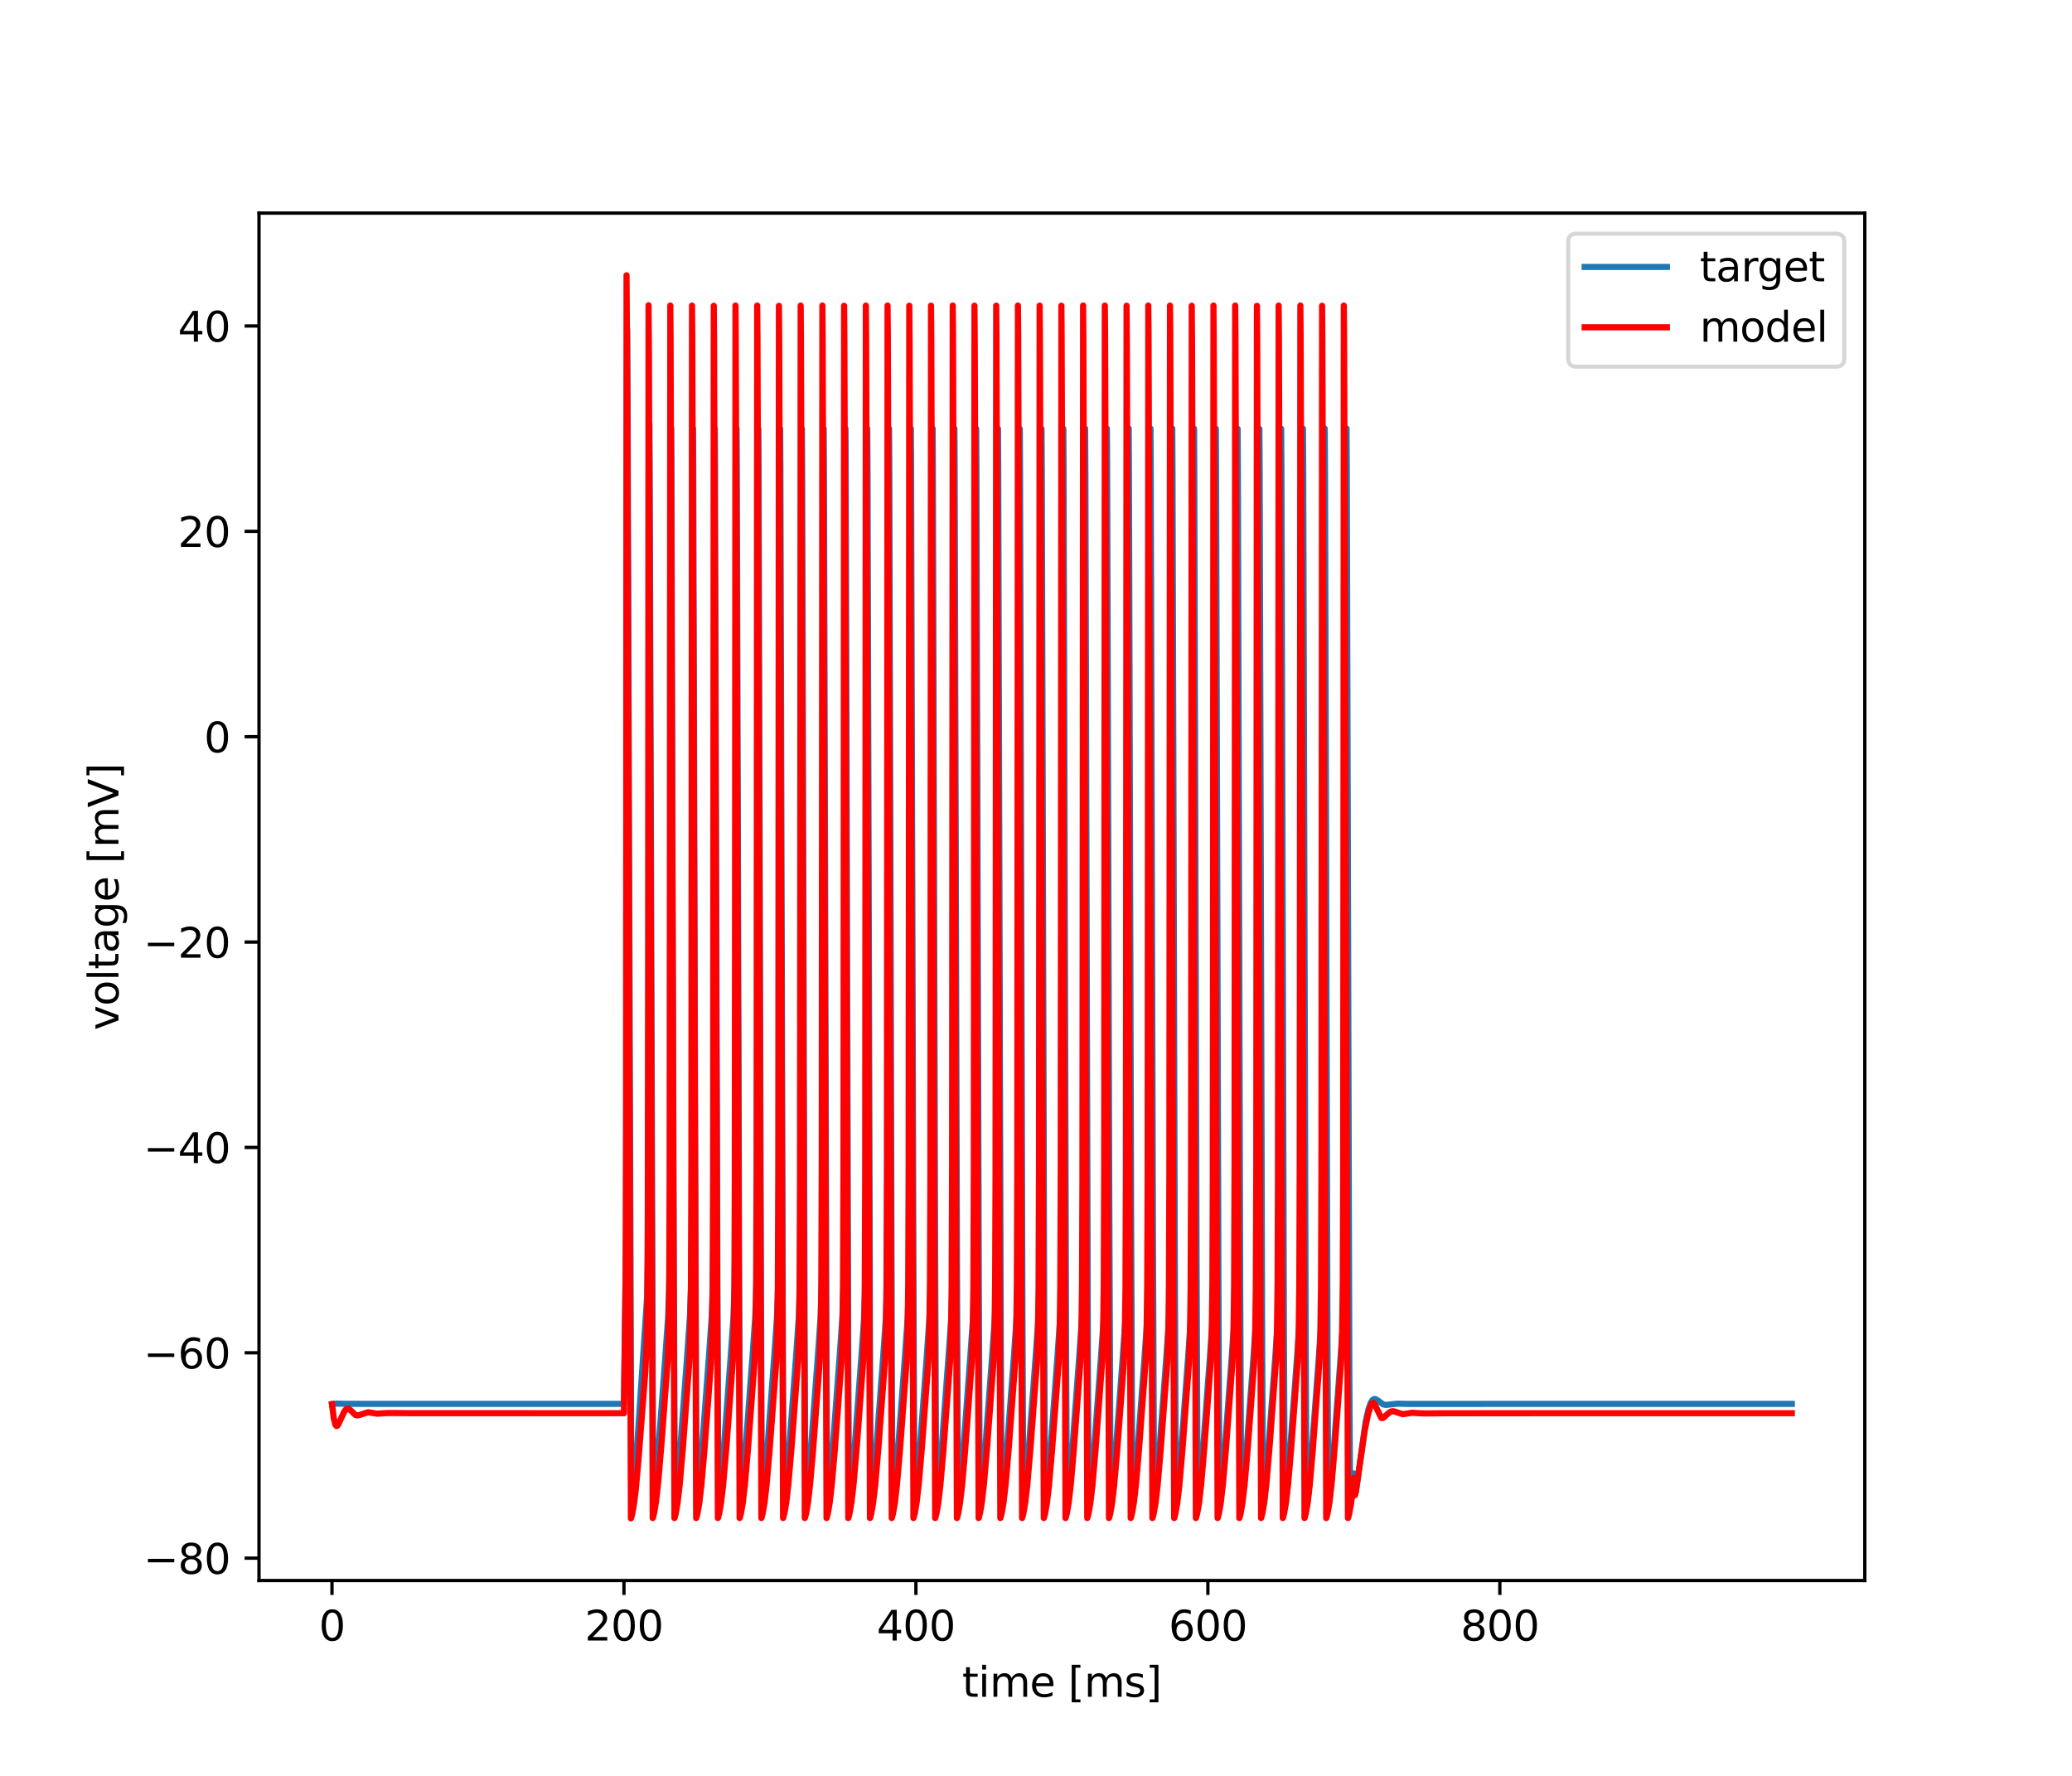 <?xml version="1.0" encoding="utf-8" standalone="no"?>
<!DOCTYPE svg PUBLIC "-//W3C//DTD SVG 1.1//EN"
  "http://www.w3.org/Graphics/SVG/1.1/DTD/svg11.dtd">
<svg xmlns:xlink="http://www.w3.org/1999/xlink" width="504pt" height="432pt" viewBox="0 0 504 432" xmlns="http://www.w3.org/2000/svg" version="1.1">
 <defs>
  <style type="text/css">*{stroke-linejoin: round; stroke-linecap: butt}</style>
 </defs>
 <g id="figure_1">
  <g id="patch_1">
   <path d="M 0 432 
L 504 432 
L 504 0 
L 0 0 
z
" style="fill: #ffffff"/>
  </g>
  <g id="axes_1">
   <g id="patch_2">
    <path d="M 63 384.48 
L 453.6 384.48 
L 453.6 51.84 
L 63 51.84 
z
" style="fill: #ffffff"/>
   </g>
   <g id="matplotlib.axis_1">
    <g id="xtick_1">
     <g id="line2d_1">
      <defs>
       <path id="md306169fef" d="M 0 0 
L 0 3.5 
" style="stroke: #000000; stroke-width: 0.8"/>
      </defs>
      <g>
       <use xlink:href="#md306169fef" x="80.755" y="384.48" style="stroke: #000000; stroke-width: 0.8"/>
      </g>
     </g>
     <g id="text_1">
      <!-- 0 -->
      <g transform="translate(77.573 399.078)scale(0.1 -0.1)">
       <defs>
        <path id="DejaVuSans-30" d="M 2034 4250 
Q 1547 4250 1301 3770 
Q 1056 3291 1056 2328 
Q 1056 1369 1301 889 
Q 1547 409 2034 409 
Q 2525 409 2770 889 
Q 3016 1369 3016 2328 
Q 3016 3291 2770 3770 
Q 2525 4250 2034 4250 
z
M 2034 4750 
Q 2819 4750 3233 4129 
Q 3647 3509 3647 2328 
Q 3647 1150 3233 529 
Q 2819 -91 2034 -91 
Q 1250 -91 836 529 
Q 422 1150 422 2328 
Q 422 3509 836 4129 
Q 1250 4750 2034 4750 
z
" transform="scale(0.016)"/>
       </defs>
       <use xlink:href="#DejaVuSans-30"/>
      </g>
     </g>
    </g>
    <g id="xtick_2">
     <g id="line2d_2">
      <g>
       <use xlink:href="#md306169fef" x="151.773" y="384.48" style="stroke: #000000; stroke-width: 0.8"/>
      </g>
     </g>
     <g id="text_2">
      <!-- 200 -->
      <g transform="translate(142.229 399.078)scale(0.1 -0.1)">
       <defs>
        <path id="DejaVuSans-32" d="M 1228 531 
L 3431 531 
L 3431 0 
L 469 0 
L 469 531 
Q 828 903 1448 1529 
Q 2069 2156 2228 2338 
Q 2531 2678 2651 2914 
Q 2772 3150 2772 3378 
Q 2772 3750 2511 3984 
Q 2250 4219 1831 4219 
Q 1534 4219 1204 4116 
Q 875 4013 500 3803 
L 500 4441 
Q 881 4594 1212 4672 
Q 1544 4750 1819 4750 
Q 2544 4750 2975 4387 
Q 3406 4025 3406 3419 
Q 3406 3131 3298 2873 
Q 3191 2616 2906 2266 
Q 2828 2175 2409 1742 
Q 1991 1309 1228 531 
z
" transform="scale(0.016)"/>
       </defs>
       <use xlink:href="#DejaVuSans-32"/>
       <use xlink:href="#DejaVuSans-30" x="63.623"/>
       <use xlink:href="#DejaVuSans-30" x="127.246"/>
      </g>
     </g>
    </g>
    <g id="xtick_3">
     <g id="line2d_3">
      <g>
       <use xlink:href="#md306169fef" x="222.791" y="384.48" style="stroke: #000000; stroke-width: 0.8"/>
      </g>
     </g>
     <g id="text_3">
      <!-- 400 -->
      <g transform="translate(213.247 399.078)scale(0.1 -0.1)">
       <defs>
        <path id="DejaVuSans-34" d="M 2419 4116 
L 825 1625 
L 2419 1625 
L 2419 4116 
z
M 2253 4666 
L 3047 4666 
L 3047 1625 
L 3713 1625 
L 3713 1100 
L 3047 1100 
L 3047 0 
L 2419 0 
L 2419 1100 
L 313 1100 
L 313 1709 
L 2253 4666 
z
" transform="scale(0.016)"/>
       </defs>
       <use xlink:href="#DejaVuSans-34"/>
       <use xlink:href="#DejaVuSans-30" x="63.623"/>
       <use xlink:href="#DejaVuSans-30" x="127.246"/>
      </g>
     </g>
    </g>
    <g id="xtick_4">
     <g id="line2d_4">
      <g>
       <use xlink:href="#md306169fef" x="293.809" y="384.48" style="stroke: #000000; stroke-width: 0.8"/>
      </g>
     </g>
     <g id="text_4">
      <!-- 600 -->
      <g transform="translate(284.265 399.078)scale(0.1 -0.1)">
       <defs>
        <path id="DejaVuSans-36" d="M 2113 2584 
Q 1688 2584 1439 2293 
Q 1191 2003 1191 1497 
Q 1191 994 1439 701 
Q 1688 409 2113 409 
Q 2538 409 2786 701 
Q 3034 994 3034 1497 
Q 3034 2003 2786 2293 
Q 2538 2584 2113 2584 
z
M 3366 4563 
L 3366 3988 
Q 3128 4100 2886 4159 
Q 2644 4219 2406 4219 
Q 1781 4219 1451 3797 
Q 1122 3375 1075 2522 
Q 1259 2794 1537 2939 
Q 1816 3084 2150 3084 
Q 2853 3084 3261 2657 
Q 3669 2231 3669 1497 
Q 3669 778 3244 343 
Q 2819 -91 2113 -91 
Q 1303 -91 875 529 
Q 447 1150 447 2328 
Q 447 3434 972 4092 
Q 1497 4750 2381 4750 
Q 2619 4750 2861 4703 
Q 3103 4656 3366 4563 
z
" transform="scale(0.016)"/>
       </defs>
       <use xlink:href="#DejaVuSans-36"/>
       <use xlink:href="#DejaVuSans-30" x="63.623"/>
       <use xlink:href="#DejaVuSans-30" x="127.246"/>
      </g>
     </g>
    </g>
    <g id="xtick_5">
     <g id="line2d_5">
      <g>
       <use xlink:href="#md306169fef" x="364.827" y="384.48" style="stroke: #000000; stroke-width: 0.8"/>
      </g>
     </g>
     <g id="text_5">
      <!-- 800 -->
      <g transform="translate(355.284 399.078)scale(0.1 -0.1)">
       <defs>
        <path id="DejaVuSans-38" d="M 2034 2216 
Q 1584 2216 1326 1975 
Q 1069 1734 1069 1313 
Q 1069 891 1326 650 
Q 1584 409 2034 409 
Q 2484 409 2743 651 
Q 3003 894 3003 1313 
Q 3003 1734 2745 1975 
Q 2488 2216 2034 2216 
z
M 1403 2484 
Q 997 2584 770 2862 
Q 544 3141 544 3541 
Q 544 4100 942 4425 
Q 1341 4750 2034 4750 
Q 2731 4750 3128 4425 
Q 3525 4100 3525 3541 
Q 3525 3141 3298 2862 
Q 3072 2584 2669 2484 
Q 3125 2378 3379 2068 
Q 3634 1759 3634 1313 
Q 3634 634 3220 271 
Q 2806 -91 2034 -91 
Q 1263 -91 848 271 
Q 434 634 434 1313 
Q 434 1759 690 2068 
Q 947 2378 1403 2484 
z
M 1172 3481 
Q 1172 3119 1398 2916 
Q 1625 2713 2034 2713 
Q 2441 2713 2670 2916 
Q 2900 3119 2900 3481 
Q 2900 3844 2670 4047 
Q 2441 4250 2034 4250 
Q 1625 4250 1398 4047 
Q 1172 3844 1172 3481 
z
" transform="scale(0.016)"/>
       </defs>
       <use xlink:href="#DejaVuSans-38"/>
       <use xlink:href="#DejaVuSans-30" x="63.623"/>
       <use xlink:href="#DejaVuSans-30" x="127.246"/>
      </g>
     </g>
    </g>
    <g id="text_6">
     <!-- time [ms] -->
     <g transform="translate(234.038 412.757)scale(0.1 -0.1)">
      <defs>
       <path id="DejaVuSans-74" d="M 1172 4494 
L 1172 3500 
L 2356 3500 
L 2356 3053 
L 1172 3053 
L 1172 1153 
Q 1172 725 1289 603 
Q 1406 481 1766 481 
L 2356 481 
L 2356 0 
L 1766 0 
Q 1100 0 847 248 
Q 594 497 594 1153 
L 594 3053 
L 172 3053 
L 172 3500 
L 594 3500 
L 594 4494 
L 1172 4494 
z
" transform="scale(0.016)"/>
       <path id="DejaVuSans-69" d="M 603 3500 
L 1178 3500 
L 1178 0 
L 603 0 
L 603 3500 
z
M 603 4863 
L 1178 4863 
L 1178 4134 
L 603 4134 
L 603 4863 
z
" transform="scale(0.016)"/>
       <path id="DejaVuSans-6d" d="M 3328 2828 
Q 3544 3216 3844 3400 
Q 4144 3584 4550 3584 
Q 5097 3584 5394 3201 
Q 5691 2819 5691 2113 
L 5691 0 
L 5113 0 
L 5113 2094 
Q 5113 2597 4934 2840 
Q 4756 3084 4391 3084 
Q 3944 3084 3684 2787 
Q 3425 2491 3425 1978 
L 3425 0 
L 2847 0 
L 2847 2094 
Q 2847 2600 2669 2842 
Q 2491 3084 2119 3084 
Q 1678 3084 1418 2786 
Q 1159 2488 1159 1978 
L 1159 0 
L 581 0 
L 581 3500 
L 1159 3500 
L 1159 2956 
Q 1356 3278 1631 3431 
Q 1906 3584 2284 3584 
Q 2666 3584 2933 3390 
Q 3200 3197 3328 2828 
z
" transform="scale(0.016)"/>
       <path id="DejaVuSans-65" d="M 3597 1894 
L 3597 1613 
L 953 1613 
Q 991 1019 1311 708 
Q 1631 397 2203 397 
Q 2534 397 2845 478 
Q 3156 559 3463 722 
L 3463 178 
Q 3153 47 2828 -22 
Q 2503 -91 2169 -91 
Q 1331 -91 842 396 
Q 353 884 353 1716 
Q 353 2575 817 3079 
Q 1281 3584 2069 3584 
Q 2775 3584 3186 3129 
Q 3597 2675 3597 1894 
z
M 3022 2063 
Q 3016 2534 2758 2815 
Q 2500 3097 2075 3097 
Q 1594 3097 1305 2825 
Q 1016 2553 972 2059 
L 3022 2063 
z
" transform="scale(0.016)"/>
       <path id="DejaVuSans-20" transform="scale(0.016)"/>
       <path id="DejaVuSans-5b" d="M 550 4863 
L 1875 4863 
L 1875 4416 
L 1125 4416 
L 1125 -397 
L 1875 -397 
L 1875 -844 
L 550 -844 
L 550 4863 
z
" transform="scale(0.016)"/>
       <path id="DejaVuSans-73" d="M 2834 3397 
L 2834 2853 
Q 2591 2978 2328 3040 
Q 2066 3103 1784 3103 
Q 1356 3103 1142 2972 
Q 928 2841 928 2578 
Q 928 2378 1081 2264 
Q 1234 2150 1697 2047 
L 1894 2003 
Q 2506 1872 2764 1633 
Q 3022 1394 3022 966 
Q 3022 478 2636 193 
Q 2250 -91 1575 -91 
Q 1294 -91 989 -36 
Q 684 19 347 128 
L 347 722 
Q 666 556 975 473 
Q 1284 391 1588 391 
Q 1994 391 2212 530 
Q 2431 669 2431 922 
Q 2431 1156 2273 1281 
Q 2116 1406 1581 1522 
L 1381 1569 
Q 847 1681 609 1914 
Q 372 2147 372 2553 
Q 372 3047 722 3315 
Q 1072 3584 1716 3584 
Q 2034 3584 2315 3537 
Q 2597 3491 2834 3397 
z
" transform="scale(0.016)"/>
       <path id="DejaVuSans-5d" d="M 1947 4863 
L 1947 -844 
L 622 -844 
L 622 -397 
L 1369 -397 
L 1369 4416 
L 622 4416 
L 622 4863 
L 1947 4863 
z
" transform="scale(0.016)"/>
      </defs>
      <use xlink:href="#DejaVuSans-74"/>
      <use xlink:href="#DejaVuSans-69" x="39.209"/>
      <use xlink:href="#DejaVuSans-6d" x="66.992"/>
      <use xlink:href="#DejaVuSans-65" x="164.404"/>
      <use xlink:href="#DejaVuSans-20" x="225.928"/>
      <use xlink:href="#DejaVuSans-5b" x="257.715"/>
      <use xlink:href="#DejaVuSans-6d" x="296.729"/>
      <use xlink:href="#DejaVuSans-73" x="394.141"/>
      <use xlink:href="#DejaVuSans-5d" x="446.24"/>
     </g>
    </g>
   </g>
   <g id="matplotlib.axis_2">
    <g id="ytick_1">
     <g id="line2d_6">
      <defs>
       <path id="mc1232acaee" d="M 0 0 
L -3.5 0 
" style="stroke: #000000; stroke-width: 0.8"/>
      </defs>
      <g>
       <use xlink:href="#mc1232acaee" x="63" y="379.037" style="stroke: #000000; stroke-width: 0.8"/>
      </g>
     </g>
     <g id="text_7">
      <!-- −80 -->
      <g transform="translate(34.895 382.837)scale(0.1 -0.1)">
       <defs>
        <path id="DejaVuSans-2212" d="M 678 2272 
L 4684 2272 
L 4684 1741 
L 678 1741 
L 678 2272 
z
" transform="scale(0.016)"/>
       </defs>
       <use xlink:href="#DejaVuSans-2212"/>
       <use xlink:href="#DejaVuSans-38" x="83.789"/>
       <use xlink:href="#DejaVuSans-30" x="147.412"/>
      </g>
     </g>
    </g>
    <g id="ytick_2">
     <g id="line2d_7">
      <g>
       <use xlink:href="#mc1232acaee" x="63" y="329.081" style="stroke: #000000; stroke-width: 0.8"/>
      </g>
     </g>
     <g id="text_8">
      <!-- −60 -->
      <g transform="translate(34.895 332.88)scale(0.1 -0.1)">
       <use xlink:href="#DejaVuSans-2212"/>
       <use xlink:href="#DejaVuSans-36" x="83.789"/>
       <use xlink:href="#DejaVuSans-30" x="147.412"/>
      </g>
     </g>
    </g>
    <g id="ytick_3">
     <g id="line2d_8">
      <g>
       <use xlink:href="#mc1232acaee" x="63" y="279.124" style="stroke: #000000; stroke-width: 0.8"/>
      </g>
     </g>
     <g id="text_9">
      <!-- −40 -->
      <g transform="translate(34.895 282.923)scale(0.1 -0.1)">
       <use xlink:href="#DejaVuSans-2212"/>
       <use xlink:href="#DejaVuSans-34" x="83.789"/>
       <use xlink:href="#DejaVuSans-30" x="147.412"/>
      </g>
     </g>
    </g>
    <g id="ytick_4">
     <g id="line2d_9">
      <g>
       <use xlink:href="#mc1232acaee" x="63" y="229.167" style="stroke: #000000; stroke-width: 0.8"/>
      </g>
     </g>
     <g id="text_10">
      <!-- −20 -->
      <g transform="translate(34.895 232.966)scale(0.1 -0.1)">
       <use xlink:href="#DejaVuSans-2212"/>
       <use xlink:href="#DejaVuSans-32" x="83.789"/>
       <use xlink:href="#DejaVuSans-30" x="147.412"/>
      </g>
     </g>
    </g>
    <g id="ytick_5">
     <g id="line2d_10">
      <g>
       <use xlink:href="#mc1232acaee" x="63" y="179.21" style="stroke: #000000; stroke-width: 0.8"/>
      </g>
     </g>
     <g id="text_11">
      <!-- 0 -->
      <g transform="translate(49.638 183.009)scale(0.1 -0.1)">
       <use xlink:href="#DejaVuSans-30"/>
      </g>
     </g>
    </g>
    <g id="ytick_6">
     <g id="line2d_11">
      <g>
       <use xlink:href="#mc1232acaee" x="63" y="129.253" style="stroke: #000000; stroke-width: 0.8"/>
      </g>
     </g>
     <g id="text_12">
      <!-- 20 -->
      <g transform="translate(43.275 133.052)scale(0.1 -0.1)">
       <use xlink:href="#DejaVuSans-32"/>
       <use xlink:href="#DejaVuSans-30" x="63.623"/>
      </g>
     </g>
    </g>
    <g id="ytick_7">
     <g id="line2d_12">
      <g>
       <use xlink:href="#mc1232acaee" x="63" y="79.296" style="stroke: #000000; stroke-width: 0.8"/>
      </g>
     </g>
     <g id="text_13">
      <!-- 40 -->
      <g transform="translate(43.275 83.096)scale(0.1 -0.1)">
       <use xlink:href="#DejaVuSans-34"/>
       <use xlink:href="#DejaVuSans-30" x="63.623"/>
      </g>
     </g>
    </g>
    <g id="text_14">
     <!-- voltage [mV] -->
     <g transform="translate(28.816 250.624)rotate(-90)scale(0.1 -0.1)">
      <defs>
       <path id="DejaVuSans-76" d="M 191 3500 
L 800 3500 
L 1894 563 
L 2988 3500 
L 3597 3500 
L 2284 0 
L 1503 0 
L 191 3500 
z
" transform="scale(0.016)"/>
       <path id="DejaVuSans-6f" d="M 1959 3097 
Q 1497 3097 1228 2736 
Q 959 2375 959 1747 
Q 959 1119 1226 758 
Q 1494 397 1959 397 
Q 2419 397 2687 759 
Q 2956 1122 2956 1747 
Q 2956 2369 2687 2733 
Q 2419 3097 1959 3097 
z
M 1959 3584 
Q 2709 3584 3137 3096 
Q 3566 2609 3566 1747 
Q 3566 888 3137 398 
Q 2709 -91 1959 -91 
Q 1206 -91 779 398 
Q 353 888 353 1747 
Q 353 2609 779 3096 
Q 1206 3584 1959 3584 
z
" transform="scale(0.016)"/>
       <path id="DejaVuSans-6c" d="M 603 4863 
L 1178 4863 
L 1178 0 
L 603 0 
L 603 4863 
z
" transform="scale(0.016)"/>
       <path id="DejaVuSans-61" d="M 2194 1759 
Q 1497 1759 1228 1600 
Q 959 1441 959 1056 
Q 959 750 1161 570 
Q 1363 391 1709 391 
Q 2188 391 2477 730 
Q 2766 1069 2766 1631 
L 2766 1759 
L 2194 1759 
z
M 3341 1997 
L 3341 0 
L 2766 0 
L 2766 531 
Q 2569 213 2275 61 
Q 1981 -91 1556 -91 
Q 1019 -91 701 211 
Q 384 513 384 1019 
Q 384 1609 779 1909 
Q 1175 2209 1959 2209 
L 2766 2209 
L 2766 2266 
Q 2766 2663 2505 2880 
Q 2244 3097 1772 3097 
Q 1472 3097 1187 3025 
Q 903 2953 641 2809 
L 641 3341 
Q 956 3463 1253 3523 
Q 1550 3584 1831 3584 
Q 2591 3584 2966 3190 
Q 3341 2797 3341 1997 
z
" transform="scale(0.016)"/>
       <path id="DejaVuSans-67" d="M 2906 1791 
Q 2906 2416 2648 2759 
Q 2391 3103 1925 3103 
Q 1463 3103 1205 2759 
Q 947 2416 947 1791 
Q 947 1169 1205 825 
Q 1463 481 1925 481 
Q 2391 481 2648 825 
Q 2906 1169 2906 1791 
z
M 3481 434 
Q 3481 -459 3084 -895 
Q 2688 -1331 1869 -1331 
Q 1566 -1331 1297 -1286 
Q 1028 -1241 775 -1147 
L 775 -588 
Q 1028 -725 1275 -790 
Q 1522 -856 1778 -856 
Q 2344 -856 2625 -561 
Q 2906 -266 2906 331 
L 2906 616 
Q 2728 306 2450 153 
Q 2172 0 1784 0 
Q 1141 0 747 490 
Q 353 981 353 1791 
Q 353 2603 747 3093 
Q 1141 3584 1784 3584 
Q 2172 3584 2450 3431 
Q 2728 3278 2906 2969 
L 2906 3500 
L 3481 3500 
L 3481 434 
z
" transform="scale(0.016)"/>
       <path id="DejaVuSans-56" d="M 1831 0 
L 50 4666 
L 709 4666 
L 2188 738 
L 3669 4666 
L 4325 4666 
L 2547 0 
L 1831 0 
z
" transform="scale(0.016)"/>
      </defs>
      <use xlink:href="#DejaVuSans-76"/>
      <use xlink:href="#DejaVuSans-6f" x="59.18"/>
      <use xlink:href="#DejaVuSans-6c" x="120.361"/>
      <use xlink:href="#DejaVuSans-74" x="148.145"/>
      <use xlink:href="#DejaVuSans-61" x="187.354"/>
      <use xlink:href="#DejaVuSans-67" x="248.633"/>
      <use xlink:href="#DejaVuSans-65" x="312.109"/>
      <use xlink:href="#DejaVuSans-20" x="373.633"/>
      <use xlink:href="#DejaVuSans-5b" x="405.42"/>
      <use xlink:href="#DejaVuSans-6d" x="444.434"/>
      <use xlink:href="#DejaVuSans-56" x="541.846"/>
      <use xlink:href="#DejaVuSans-5d" x="610.254"/>
     </g>
    </g>
   </g>
   <g id="line2d_13">
    <path d="M 80.755 341.57 
L 81.988 341.439 
L 83.862 341.498 
L 87.936 341.501 
L 151.773 341.504 
L 152.314 299.136 
L 152.421 252.855 
L 152.563 80.106 
L 152.678 104.103 
L 153.566 366.775 
L 153.61 366.679 
L 153.815 365.367 
L 154.294 360.844 
L 154.96 352.164 
L 157.428 315.155 
L 157.614 304.567 
L 157.738 283.665 
L 157.836 224.136 
L 157.969 103.288 
L 158.031 115.804 
L 158.883 366.371 
L 158.946 366.197 
L 159.203 364.313 
L 159.718 358.915 
L 160.535 347.565 
L 161.822 330.312 
L 162.514 320.448 
L 162.772 313.291 
L 162.94 301.88 
L 163.065 275.268 
L 163.162 194.954 
L 163.269 104.164 
L 163.322 113.216 
L 163.864 298.871 
L 164.148 366.203 
L 164.183 366.341 
L 164.245 366.168 
L 164.494 364.357 
L 165.009 358.977 
L 165.834 347.51 
L 167.113 330.383 
L 167.814 320.414 
L 168.071 313.248 
L 168.24 301.8 
L 168.364 275.033 
L 168.462 194.245 
L 168.569 104.237 
L 168.622 113.428 
L 169.172 302.632 
L 169.439 366.121 
L 169.483 366.339 
L 169.545 366.163 
L 169.802 364.271 
L 170.317 358.856 
L 171.152 347.235 
L 172.43 330.152 
L 173.114 320.397 
L 173.371 313.214 
L 173.54 301.709 
L 173.664 274.712 
L 173.762 193.149 
L 173.868 104.253 
L 173.922 113.652 
L 174.481 306.506 
L 174.729 366.017 
L 174.783 366.339 
L 174.845 366.159 
L 175.102 364.264 
L 175.617 358.846 
L 176.452 347.223 
L 177.73 330.142 
L 178.413 320.381 
L 178.671 313.179 
L 178.84 301.616 
L 178.964 274.382 
L 179.061 192.021 
L 179.168 104.269 
L 179.221 113.879 
L 179.789 310.478 
L 180.029 366.029 
L 180.082 366.339 
L 180.144 366.154 
L 180.402 364.257 
L 180.917 358.836 
L 181.751 347.211 
L 183.03 330.132 
L 183.713 320.364 
L 183.971 313.145 
L 184.139 301.523 
L 184.264 274.044 
L 184.361 190.874 
L 184.468 104.292 
L 184.521 114.11 
L 185.098 314.538 
L 185.329 366.04 
L 185.382 366.339 
L 185.444 366.15 
L 185.702 364.25 
L 186.217 358.826 
L 187.051 347.199 
L 188.329 330.122 
L 189.013 320.348 
L 189.27 313.11 
L 189.439 301.428 
L 189.563 273.701 
L 189.661 189.722 
L 189.767 104.32 
L 189.821 114.343 
L 190.407 318.667 
L 190.62 365.913 
L 190.682 366.339 
L 190.744 366.146 
L 191.01 364.166 
L 191.525 358.706 
L 192.368 346.928 
L 193.638 330.002 
L 194.313 320.332 
L 194.57 313.075 
L 194.739 301.333 
L 194.863 273.354 
L 194.97 175.853 
L 195.058 104.307 
L 195.12 114.578 
L 195.715 322.839 
L 195.919 365.928 
L 195.982 366.339 
L 196.044 366.142 
L 196.31 364.159 
L 196.834 358.587 
L 197.704 346.397 
L 198.955 329.773 
L 199.612 320.316 
L 199.87 313.04 
L 200.038 301.236 
L 200.163 273.001 
L 200.269 174.65 
L 200.358 104.279 
L 200.42 114.817 
L 201.024 327.02 
L 201.219 365.942 
L 201.281 366.338 
L 201.343 366.138 
L 201.61 364.151 
L 202.133 358.576 
L 202.995 346.514 
L 204.255 329.762 
L 204.912 320.299 
L 205.17 313.004 
L 205.338 301.138 
L 205.462 272.641 
L 205.569 173.44 
L 205.658 104.258 
L 205.72 115.058 
L 206.332 331.164 
L 206.519 365.956 
L 206.581 366.338 
L 206.634 366.178 
L 206.874 364.45 
L 207.389 359.11 
L 208.188 348.061 
L 209.511 330.3 
L 210.203 320.458 
L 210.46 313.342 
L 210.629 302.055 
L 210.753 275.94 
L 210.851 197.391 
L 210.958 104.244 
L 211.02 115.3 
L 211.641 335.22 
L 211.827 366.094 
L 211.881 366.338 
L 211.934 366.174 
L 212.183 364.367 
L 212.697 358.992 
L 213.514 347.659 
L 214.81 330.29 
L 215.503 320.442 
L 215.76 313.308 
L 215.929 301.963 
L 216.053 275.617 
L 216.151 196.269 
L 216.257 104.238 
L 216.319 115.542 
L 216.95 339.127 
L 217.127 366.104 
L 217.172 366.338 
L 217.234 366.17 
L 217.482 364.36 
L 217.997 358.982 
L 218.823 347.516 
L 220.101 330.389 
L 220.802 320.425 
L 221.06 313.274 
L 221.229 301.872 
L 221.353 275.293 
L 221.45 195.147 
L 221.557 104.238 
L 221.61 113.251 
L 222.152 298.924 
L 222.427 366.114 
L 222.471 366.338 
L 222.533 366.166 
L 222.782 364.353 
L 223.297 358.972 
L 224.123 347.504 
L 225.419 330.16 
L 226.111 320.233 
L 226.368 312.862 
L 226.537 300.745 
L 226.653 274.967 
L 226.75 194.022 
L 226.857 104.244 
L 226.91 113.478 
L 227.46 302.704 
L 227.727 366.123 
L 227.771 366.339 
L 227.833 366.162 
L 228.091 364.27 
L 228.606 358.854 
L 229.44 347.232 
L 230.718 330.15 
L 231.402 320.393 
L 231.659 313.206 
L 231.828 301.688 
L 231.952 274.638 
L 232.05 192.895 
L 232.156 104.256 
L 232.21 113.703 
L 232.769 306.581 
L 233.018 366.02 
L 233.071 366.339 
L 233.133 366.158 
L 233.39 364.263 
L 233.905 358.844 
L 234.74 347.22 
L 236.018 330.14 
L 236.702 320.377 
L 236.959 313.172 
L 237.128 301.595 
L 237.252 274.306 
L 237.35 191.763 
L 237.456 104.274 
L 237.509 113.931 
L 238.078 310.555 
L 238.317 366.031 
L 238.371 366.339 
L 238.433 366.154 
L 238.699 364.178 
L 239.214 358.724 
L 240.057 346.949 
L 241.318 330.13 
L 242.001 320.361 
L 242.259 313.137 
L 242.427 301.501 
L 242.552 273.966 
L 242.649 190.613 
L 242.756 104.298 
L 242.809 114.162 
L 243.386 314.617 
L 243.617 366.043 
L 243.67 366.339 
L 243.732 366.149 
L 243.99 364.249 
L 244.505 358.824 
L 245.348 347.067 
L 246.618 330.12 
L 247.301 320.345 
L 247.559 313.102 
L 247.727 301.406 
L 247.851 273.622 
L 247.949 189.459 
L 248.056 104.328 
L 248.109 114.396 
L 248.695 318.747 
L 248.908 365.916 
L 248.97 366.339 
L 249.032 366.145 
L 249.298 364.164 
L 249.822 358.595 
L 250.692 346.406 
L 251.944 329.781 
L 252.601 320.328 
L 252.858 313.067 
L 253.027 301.311 
L 253.151 273.275 
L 253.258 175.579 
L 253.346 104.3 
L 253.409 114.632 
L 254.003 322.921 
L 254.208 365.931 
L 254.27 366.339 
L 254.332 366.141 
L 254.598 364.157 
L 255.122 358.584 
L 255.983 346.524 
L 257.226 329.99 
L 257.901 320.312 
L 258.158 313.032 
L 258.327 301.214 
L 258.451 272.92 
L 258.557 174.374 
L 258.646 104.274 
L 258.708 114.872 
L 259.312 327.102 
L 259.507 365.945 
L 259.569 366.338 
L 259.632 366.137 
L 259.898 364.15 
L 260.422 358.574 
L 261.292 346.382 
L 262.526 329.98 
L 263.2 320.295 
L 263.458 312.996 
L 263.626 301.116 
L 263.751 272.558 
L 263.857 173.163 
L 263.946 104.254 
L 264.008 115.113 
L 264.621 331.245 
L 264.807 365.959 
L 264.869 366.338 
L 264.922 366.177 
L 265.171 364.373 
L 265.686 359 
L 266.511 347.538 
L 267.808 330.188 
L 268.5 320.279 
L 268.757 312.961 
L 268.926 301.018 
L 269.05 272.196 
L 269.157 171.962 
L 269.246 104.242 
L 269.299 112.853 
L 269.823 291.73 
L 270.133 366.255 
L 270.169 366.338 
L 270.222 366.173 
L 270.471 364.366 
L 270.986 358.99 
L 271.802 347.656 
L 273.098 330.288 
L 273.791 320.438 
L 274.048 313.3 
L 274.217 301.942 
L 274.341 275.544 
L 274.439 196.012 
L 274.545 104.237 
L 274.599 113.078 
L 275.131 295.315 
L 275.424 366.196 
L 275.46 366.338 
L 275.522 366.169 
L 275.77 364.359 
L 276.285 358.98 
L 277.111 347.514 
L 278.389 330.387 
L 279.091 320.422 
L 279.348 313.266 
L 279.517 301.851 
L 279.641 275.219 
L 279.739 194.891 
L 279.845 104.239 
L 279.898 113.303 
L 280.44 298.996 
L 280.715 366.116 
L 280.76 366.339 
L 280.822 366.165 
L 281.079 364.275 
L 281.594 358.861 
L 282.428 347.242 
L 283.707 330.158 
L 284.39 320.405 
L 284.648 313.232 
L 284.816 301.759 
L 284.941 274.892 
L 285.038 193.765 
L 285.145 104.246 
L 285.198 113.529 
L 285.749 302.777 
L 286.015 366.125 
L 286.059 366.339 
L 286.121 366.161 
L 286.379 364.268 
L 286.903 358.742 
L 287.755 346.84 
L 289.006 330.148 
L 289.69 320.389 
L 289.947 313.198 
L 290.116 301.667 
L 290.24 274.562 
L 290.338 192.638 
L 290.445 104.26 
L 290.498 113.755 
L 291.057 306.656 
L 291.306 366.023 
L 291.359 366.339 
L 291.421 366.157 
L 291.679 364.261 
L 292.193 358.841 
L 293.028 347.218 
L 294.315 330.028 
L 294.99 320.373 
L 295.247 313.164 
L 295.416 301.574 
L 295.54 274.229 
L 295.638 191.501 
L 295.744 104.279 
L 295.798 113.984 
L 296.366 310.633 
L 296.605 366.034 
L 296.659 366.339 
L 296.721 366.153 
L 296.978 364.254 
L 297.493 358.831 
L 298.328 347.206 
L 299.606 330.128 
L 300.289 320.357 
L 300.547 313.129 
L 300.716 301.48 
L 300.84 273.888 
L 300.938 190.351 
L 301.044 104.304 
L 301.097 114.215 
L 301.674 314.695 
L 301.905 366.045 
L 301.958 366.339 
L 302.021 366.149 
L 302.287 364.17 
L 302.811 358.602 
L 303.672 346.545 
L 304.915 330.008 
L 305.589 320.341 
L 305.847 313.094 
L 306.015 301.385 
L 306.14 273.544 
L 306.246 176.503 
L 306.335 104.325 
L 306.397 114.449 
L 306.983 318.827 
L 307.196 365.92 
L 307.258 366.339 
L 307.32 366.144 
L 307.587 364.163 
L 308.11 358.592 
L 308.971 346.533 
L 310.214 329.998 
L 310.889 320.325 
L 311.146 313.059 
L 311.315 301.289 
L 311.439 273.194 
L 311.546 175.306 
L 311.635 104.294 
L 311.697 114.686 
L 312.292 323.002 
L 312.496 365.934 
L 312.558 366.339 
L 312.62 366.14 
L 312.886 364.155 
L 313.41 358.582 
L 314.28 346.391 
L 315.532 329.768 
L 316.189 320.308 
L 316.446 313.024 
L 316.615 301.192 
L 316.739 272.838 
L 316.846 174.099 
L 316.934 104.269 
L 316.997 114.927 
L 317.6 327.184 
L 317.795 365.948 
L 317.858 366.338 
L 317.911 366.18 
L 318.159 364.378 
L 318.674 359.008 
L 319.491 347.677 
L 320.796 330.196 
L 321.488 320.291 
L 321.746 312.988 
L 321.915 301.093 
L 322.039 272.475 
L 322.145 172.888 
L 322.234 104.251 
L 322.296 115.169 
L 322.909 331.325 
L 323.095 365.962 
L 323.157 366.338 
L 323.211 366.176 
L 323.459 364.371 
L 323.974 358.998 
L 324.791 347.665 
L 326.096 330.186 
L 326.779 320.45 
L 327.037 313.327 
L 327.205 302.013 
L 327.33 275.793 
L 327.427 196.879 
L 327.534 104.24 
L 327.596 115.41 
L 328.217 335.375 
L 328.404 366.099 
L 328.457 366.337 
L 328.51 366.172 
L 328.759 364.364 
L 329.274 358.988 
L 329.318 358.44 
L 329.336 359.298 
L 329.531 363.102 
L 329.62 363.281 
L 329.664 363.226 
L 329.815 362.648 
L 330.215 359.962 
L 332.177 345.894 
L 332.869 342.823 
L 333.428 341.245 
L 333.89 340.536 
L 334.263 340.32 
L 334.618 340.358 
L 335.115 340.673 
L 336.482 341.645 
L 337.121 341.761 
L 338.133 341.65 
L 339.927 341.459 
L 342.172 341.507 
L 435.845 341.504 
L 435.845 341.504 
" clip-path="url(#pae40db0350)" style="fill: none; stroke: #1f77b4; stroke-width: 1.5; stroke-linecap: square"/>
   </g>
   <g id="line2d_14">
    <path d="M 80.755 341.57 
L 81.198 345.06 
L 81.562 346.558 
L 81.829 346.896 
L 82.033 346.835 
L 82.317 346.454 
L 82.85 345.282 
L 83.782 343.314 
L 84.261 342.762 
L 84.625 342.647 
L 84.971 342.777 
L 85.46 343.241 
L 86.445 344.201 
L 86.906 344.322 
L 87.43 344.213 
L 89.534 343.54 
L 90.422 343.689 
L 91.771 343.895 
L 93.014 343.804 
L 94.683 343.729 
L 99.122 343.765 
L 151.773 343.778 
L 152.19 310.296 
L 152.279 272.109 
L 152.403 66.96 
L 152.563 93.34 
L 153.193 290.794 
L 153.468 369.36 
L 153.495 369.325 
L 153.717 368.554 
L 154.143 366.341 
L 154.631 362.513 
L 155.288 355.367 
L 156.984 333.5 
L 157.286 326.629 
L 157.463 316.885 
L 157.578 296.106 
L 157.658 229.31 
L 157.756 74.258 
L 157.836 84.592 
L 158.111 169.693 
L 158.768 369.284 
L 158.821 369.184 
L 159.15 367.861 
L 159.594 365.152 
L 160.126 360.368 
L 160.97 350.364 
L 162.399 331.062 
L 162.639 323.976 
L 162.789 312.379 
L 162.887 286.679 
L 162.958 201.814 
L 163.047 74.321 
L 163.109 81.979 
L 163.34 150.612 
L 164.05 369.28 
L 164.094 369.215 
L 164.378 368.125 
L 164.813 365.618 
L 165.328 361.212 
L 166.083 352.51 
L 167.672 331.298 
L 167.92 324.103 
L 168.071 312.758 
L 168.178 283.447 
L 168.249 187.017 
L 168.329 74.333 
L 168.391 81.428 
L 168.613 146.651 
L 169.341 369.281 
L 169.376 369.223 
L 169.652 368.178 
L 170.087 365.7 
L 170.601 361.329 
L 171.347 352.766 
L 172.945 331.531 
L 173.202 324.228 
L 173.353 313.12 
L 173.46 285.023 
L 173.531 194.212 
L 173.62 74.384 
L 173.682 82.605 
L 173.922 154.678 
L 174.623 369.281 
L 174.667 369.207 
L 174.969 368.028 
L 175.413 365.406 
L 175.937 360.82 
L 176.727 351.581 
L 178.254 331.053 
L 178.493 323.958 
L 178.644 312.333 
L 178.742 286.508 
L 178.813 201.042 
L 178.902 74.328 
L 178.964 82.048 
L 179.195 150.734 
L 179.905 369.28 
L 179.949 369.214 
L 180.233 368.123 
L 180.668 365.615 
L 181.183 361.208 
L 181.938 352.505 
L 183.527 331.29 
L 183.775 324.085 
L 183.926 312.707 
L 184.033 283.22 
L 184.104 185.996 
L 184.184 74.328 
L 184.246 81.502 
L 184.468 146.784 
L 185.196 369.281 
L 185.231 369.222 
L 185.506 368.176 
L 185.941 365.697 
L 186.456 361.325 
L 187.202 352.762 
L 188.8 331.523 
L 189.048 324.594 
L 189.208 313.07 
L 189.315 284.811 
L 189.386 193.245 
L 189.466 74.394 
L 189.537 82.683 
L 189.776 154.809 
L 190.478 369.281 
L 190.522 369.206 
L 190.824 368.026 
L 191.268 365.403 
L 191.791 360.816 
L 192.582 351.577 
L 194.1 331.226 
L 194.348 323.94 
L 194.499 312.28 
L 194.597 286.308 
L 194.668 200.119 
L 194.756 74.333 
L 194.819 82.124 
L 195.049 150.865 
L 195.76 369.28 
L 195.804 369.213 
L 196.088 368.121 
L 196.523 365.613 
L 197.038 361.204 
L 197.793 352.5 
L 199.382 331.283 
L 199.63 324.068 
L 199.781 312.656 
L 199.888 282.996 
L 199.959 184.985 
L 200.038 74.324 
L 200.101 81.577 
L 200.323 146.915 
L 201.05 369.281 
L 201.086 369.221 
L 201.361 368.174 
L 201.796 365.694 
L 202.311 361.321 
L 203.057 352.757 
L 204.655 331.516 
L 204.903 324.578 
L 205.063 313.021 
L 205.17 284.602 
L 205.241 192.29 
L 205.32 74.382 
L 205.391 82.76 
L 205.631 154.938 
L 206.332 369.281 
L 206.377 369.205 
L 206.679 368.024 
L 207.123 365.4 
L 207.646 360.812 
L 208.436 351.572 
L 209.954 331.218 
L 210.203 323.923 
L 210.354 312.228 
L 210.452 286.109 
L 210.523 199.198 
L 210.611 74.338 
L 210.673 82.199 
L 210.904 150.995 
L 211.614 369.28 
L 211.659 369.212 
L 211.952 368.078 
L 212.387 365.547 
L 212.902 361.111 
L 213.665 352.274 
L 215.236 331.275 
L 215.485 324.051 
L 215.636 312.606 
L 215.742 282.771 
L 215.813 183.974 
L 215.893 74.322 
L 215.955 81.651 
L 216.177 147.046 
L 216.905 369.28 
L 216.941 369.22 
L 217.216 368.173 
L 217.651 365.692 
L 218.166 361.317 
L 218.912 352.752 
L 220.509 331.508 
L 220.758 324.561 
L 220.918 312.971 
L 221.024 284.385 
L 221.095 191.295 
L 221.175 74.369 
L 221.246 82.839 
L 221.486 155.071 
L 222.187 369.281 
L 222.232 369.204 
L 222.533 368.022 
L 222.977 365.397 
L 223.501 360.808 
L 224.291 351.567 
L 225.809 331.21 
L 226.058 323.905 
L 226.209 312.175 
L 226.306 285.903 
L 226.377 198.249 
L 226.466 74.344 
L 226.528 82.277 
L 226.759 151.127 
L 227.469 369.281 
L 227.514 369.211 
L 227.807 368.077 
L 228.242 365.544 
L 228.756 361.107 
L 229.52 352.269 
L 231.091 331.267 
L 231.34 324.033 
L 231.491 312.554 
L 231.597 282.54 
L 231.668 182.934 
L 231.748 74.321 
L 231.81 81.727 
L 232.032 147.18 
L 232.76 369.28 
L 232.796 369.219 
L 233.071 368.171 
L 233.506 365.689 
L 234.021 361.313 
L 234.766 352.747 
L 236.364 331.5 
L 236.613 324.545 
L 236.773 312.92 
L 236.879 284.161 
L 236.95 190.273 
L 237.03 74.358 
L 237.101 82.921 
L 237.341 155.207 
L 238.042 369.281 
L 238.086 369.203 
L 238.388 368.02 
L 238.832 365.395 
L 239.356 360.804 
L 240.146 351.562 
L 241.664 331.202 
L 241.913 323.886 
L 242.063 312.12 
L 242.161 285.693 
L 242.232 197.281 
L 242.321 74.352 
L 242.383 82.356 
L 242.614 151.263 
L 243.324 369.281 
L 243.368 369.21 
L 243.661 368.075 
L 244.096 365.542 
L 244.611 361.103 
L 245.375 352.264 
L 246.946 331.259 
L 247.195 324.015 
L 247.345 312.5 
L 247.452 282.301 
L 247.523 181.873 
L 247.603 74.321 
L 247.665 81.804 
L 247.896 150.311 
L 248.615 369.28 
L 248.65 369.218 
L 248.934 368.129 
L 249.369 365.624 
L 249.884 361.221 
L 250.639 352.521 
L 252.228 331.316 
L 252.477 324.141 
L 252.627 312.869 
L 252.734 283.935 
L 252.805 189.241 
L 252.885 74.349 
L 252.947 81.265 
L 253.169 146.361 
L 253.897 369.281 
L 253.932 369.225 
L 254.199 368.222 
L 254.634 365.767 
L 255.14 361.514 
L 255.868 353.219 
L 257.492 331.721 
L 257.75 324.647 
L 257.909 313.228 
L 258.016 285.48 
L 258.087 196.305 
L 258.176 74.362 
L 258.238 82.436 
L 258.478 154.392 
L 259.179 369.281 
L 259.223 369.209 
L 259.516 368.073 
L 259.951 365.539 
L 260.466 361.099 
L 261.229 352.259 
L 262.801 331.251 
L 263.049 323.997 
L 263.2 312.447 
L 263.298 286.942 
L 263.369 203.036 
L 263.458 74.322 
L 263.52 81.882 
L 263.751 150.447 
L 264.47 369.28 
L 264.505 369.217 
L 264.789 368.127 
L 265.224 365.621 
L 265.739 361.217 
L 266.494 352.516 
L 268.083 331.307 
L 268.331 324.123 
L 268.482 312.817 
L 268.589 283.707 
L 268.66 188.199 
L 268.74 74.341 
L 268.802 81.341 
L 269.024 146.498 
L 269.752 369.281 
L 269.787 369.224 
L 270.054 368.22 
L 270.488 365.764 
L 270.995 361.51 
L 271.722 353.213 
L 273.347 331.713 
L 273.604 324.63 
L 273.764 313.177 
L 273.871 285.265 
L 273.942 195.32 
L 274.031 74.371 
L 274.093 82.516 
L 274.332 154.527 
L 275.034 369.281 
L 275.078 369.208 
L 275.371 368.071 
L 275.806 365.536 
L 276.321 361.095 
L 277.084 352.254 
L 278.656 331.243 
L 278.904 323.979 
L 279.055 312.393 
L 279.153 286.739 
L 279.224 202.103 
L 279.313 74.324 
L 279.375 81.96 
L 279.605 150.582 
L 280.316 369.28 
L 280.36 369.216 
L 280.644 368.125 
L 281.079 365.618 
L 281.594 361.213 
L 282.349 352.511 
L 283.938 331.299 
L 284.186 324.105 
L 284.337 312.765 
L 284.444 283.478 
L 284.515 187.161 
L 284.594 74.334 
L 284.657 81.417 
L 284.879 146.633 
L 285.606 369.281 
L 285.642 369.223 
L 285.917 368.178 
L 286.352 365.7 
L 286.867 361.33 
L 287.613 352.767 
L 289.211 331.532 
L 289.468 324.23 
L 289.619 313.126 
L 289.726 285.051 
L 289.797 194.339 
L 289.885 74.382 
L 289.947 82.595 
L 290.187 154.661 
L 290.888 369.281 
L 290.933 369.207 
L 291.226 368.069 
L 291.661 365.533 
L 292.176 361.091 
L 292.939 352.249 
L 294.51 331.235 
L 294.759 323.961 
L 294.91 312.34 
L 295.008 286.535 
L 295.079 201.164 
L 295.167 74.328 
L 295.229 82.038 
L 295.46 150.717 
L 296.17 369.28 
L 296.215 369.215 
L 296.499 368.123 
L 296.934 365.616 
L 297.449 361.209 
L 298.203 352.506 
L 299.792 331.291 
L 300.041 324.087 
L 300.192 312.713 
L 300.298 283.25 
L 300.369 186.129 
L 300.449 74.328 
L 300.511 81.493 
L 300.733 146.767 
L 301.461 369.281 
L 301.497 369.222 
L 301.772 368.176 
L 302.207 365.697 
L 302.722 361.326 
L 303.468 352.762 
L 305.065 331.524 
L 305.314 324.597 
L 305.474 313.077 
L 305.58 284.839 
L 305.651 193.37 
L 305.74 74.394 
L 305.802 82.673 
L 306.042 154.792 
L 306.743 369.281 
L 306.788 369.206 
L 307.089 368.026 
L 307.533 365.403 
L 308.057 360.816 
L 308.847 351.577 
L 310.374 331.046 
L 310.614 323.943 
L 310.765 312.287 
L 310.862 286.334 
L 310.933 200.238 
L 311.022 74.332 
L 311.084 82.114 
L 311.315 150.848 
L 312.025 369.28 
L 312.07 369.213 
L 312.354 368.121 
L 312.789 365.613 
L 313.304 361.205 
L 314.058 352.501 
L 315.647 331.284 
L 315.896 324.07 
L 316.047 312.663 
L 316.153 283.025 
L 316.224 185.116 
L 316.304 74.324 
L 316.366 81.567 
L 316.588 146.898 
L 317.316 369.281 
L 317.352 369.221 
L 317.627 368.175 
L 318.062 365.695 
L 318.577 361.322 
L 319.322 352.757 
L 320.92 331.516 
L 321.169 324.58 
L 321.329 313.027 
L 321.435 284.629 
L 321.506 192.415 
L 321.586 74.383 
L 321.657 82.75 
L 321.897 154.921 
L 322.598 369.281 
L 322.642 369.205 
L 322.944 368.024 
L 323.388 365.401 
L 323.912 360.812 
L 324.702 351.572 
L 326.22 331.219 
L 326.469 323.925 
L 326.619 312.235 
L 326.717 286.135 
L 326.788 199.319 
L 326.877 74.337 
L 326.939 82.19 
L 327.17 150.978 
L 327.88 369.28 
L 327.924 369.212 
L 328.217 368.079 
L 328.652 365.548 
L 329.167 361.111 
L 329.318 359.532 
L 329.336 360.396 
L 329.522 363.659 
L 329.576 363.724 
L 329.629 363.646 
L 329.798 362.914 
L 330.321 359.321 
L 331.937 348.123 
L 332.745 344.12 
L 333.357 342.076 
L 333.757 341.386 
L 334.032 341.279 
L 334.263 341.44 
L 334.565 341.975 
L 335.985 344.929 
L 336.305 344.964 
L 336.686 344.754 
L 337.539 343.93 
L 338.266 343.396 
L 338.781 343.283 
L 339.323 343.402 
L 341.223 344.02 
L 342.093 343.886 
L 343.557 343.662 
L 344.827 343.759 
L 346.451 343.827 
L 350.721 343.791 
L 372.879 343.778 
L 435.845 343.778 
L 435.845 343.778 
" clip-path="url(#pae40db0350)" style="fill: none; stroke: #ff0000; stroke-width: 1.5; stroke-linecap: square"/>
   </g>
   <g id="patch_3">
    <path d="M 63 384.48 
L 63 51.84 
" style="fill: none; stroke: #000000; stroke-width: 0.8; stroke-linejoin: miter; stroke-linecap: square"/>
   </g>
   <g id="patch_4">
    <path d="M 453.6 384.48 
L 453.6 51.84 
" style="fill: none; stroke: #000000; stroke-width: 0.8; stroke-linejoin: miter; stroke-linecap: square"/>
   </g>
   <g id="patch_5">
    <path d="M 63 384.48 
L 453.6 384.48 
" style="fill: none; stroke: #000000; stroke-width: 0.8; stroke-linejoin: miter; stroke-linecap: square"/>
   </g>
   <g id="patch_6">
    <path d="M 63 51.84 
L 453.6 51.84 
" style="fill: none; stroke: #000000; stroke-width: 0.8; stroke-linejoin: miter; stroke-linecap: square"/>
   </g>
   <g id="legend_1">
    <g id="patch_7">
     <path d="M 383.461 89.196 
L 446.6 89.196 
Q 448.6 89.196 448.6 87.196 
L 448.6 58.84 
Q 448.6 56.84 446.6 56.84 
L 383.461 56.84 
Q 381.461 56.84 381.461 58.84 
L 381.461 87.196 
Q 381.461 89.196 383.461 89.196 
z
" style="fill: #ffffff; opacity: 0.8; stroke: #cccccc; stroke-linejoin: miter"/>
    </g>
    <g id="line2d_15">
     <path d="M 385.461 64.938 
L 395.461 64.938 
L 405.461 64.938 
" style="fill: none; stroke: #1f77b4; stroke-width: 1.5; stroke-linecap: square"/>
    </g>
    <g id="text_15">
     <!-- target -->
     <g transform="translate(413.461 68.438)scale(0.1 -0.1)">
      <defs>
       <path id="DejaVuSans-72" d="M 2631 2963 
Q 2534 3019 2420 3045 
Q 2306 3072 2169 3072 
Q 1681 3072 1420 2755 
Q 1159 2438 1159 1844 
L 1159 0 
L 581 0 
L 581 3500 
L 1159 3500 
L 1159 2956 
Q 1341 3275 1631 3429 
Q 1922 3584 2338 3584 
Q 2397 3584 2469 3576 
Q 2541 3569 2628 3553 
L 2631 2963 
z
" transform="scale(0.016)"/>
      </defs>
      <use xlink:href="#DejaVuSans-74"/>
      <use xlink:href="#DejaVuSans-61" x="39.209"/>
      <use xlink:href="#DejaVuSans-72" x="100.488"/>
      <use xlink:href="#DejaVuSans-67" x="139.852"/>
      <use xlink:href="#DejaVuSans-65" x="203.328"/>
      <use xlink:href="#DejaVuSans-74" x="264.852"/>
     </g>
    </g>
    <g id="line2d_16">
     <path d="M 385.461 79.617 
L 395.461 79.617 
L 405.461 79.617 
" style="fill: none; stroke: #ff0000; stroke-width: 1.5; stroke-linecap: square"/>
    </g>
    <g id="text_16">
     <!-- model -->
     <g transform="translate(413.461 83.117)scale(0.1 -0.1)">
      <defs>
       <path id="DejaVuSans-64" d="M 2906 2969 
L 2906 4863 
L 3481 4863 
L 3481 0 
L 2906 0 
L 2906 525 
Q 2725 213 2448 61 
Q 2172 -91 1784 -91 
Q 1150 -91 751 415 
Q 353 922 353 1747 
Q 353 2572 751 3078 
Q 1150 3584 1784 3584 
Q 2172 3584 2448 3432 
Q 2725 3281 2906 2969 
z
M 947 1747 
Q 947 1113 1208 752 
Q 1469 391 1925 391 
Q 2381 391 2643 752 
Q 2906 1113 2906 1747 
Q 2906 2381 2643 2742 
Q 2381 3103 1925 3103 
Q 1469 3103 1208 2742 
Q 947 2381 947 1747 
z
" transform="scale(0.016)"/>
      </defs>
      <use xlink:href="#DejaVuSans-6d"/>
      <use xlink:href="#DejaVuSans-6f" x="97.412"/>
      <use xlink:href="#DejaVuSans-64" x="158.594"/>
      <use xlink:href="#DejaVuSans-65" x="222.07"/>
      <use xlink:href="#DejaVuSans-6c" x="283.594"/>
     </g>
    </g>
   </g>
  </g>
 </g>
 <defs>
  <clipPath id="pae40db0350">
   <rect x="63" y="51.84" width="390.6" height="332.64"/>
  </clipPath>
 </defs>
</svg>
